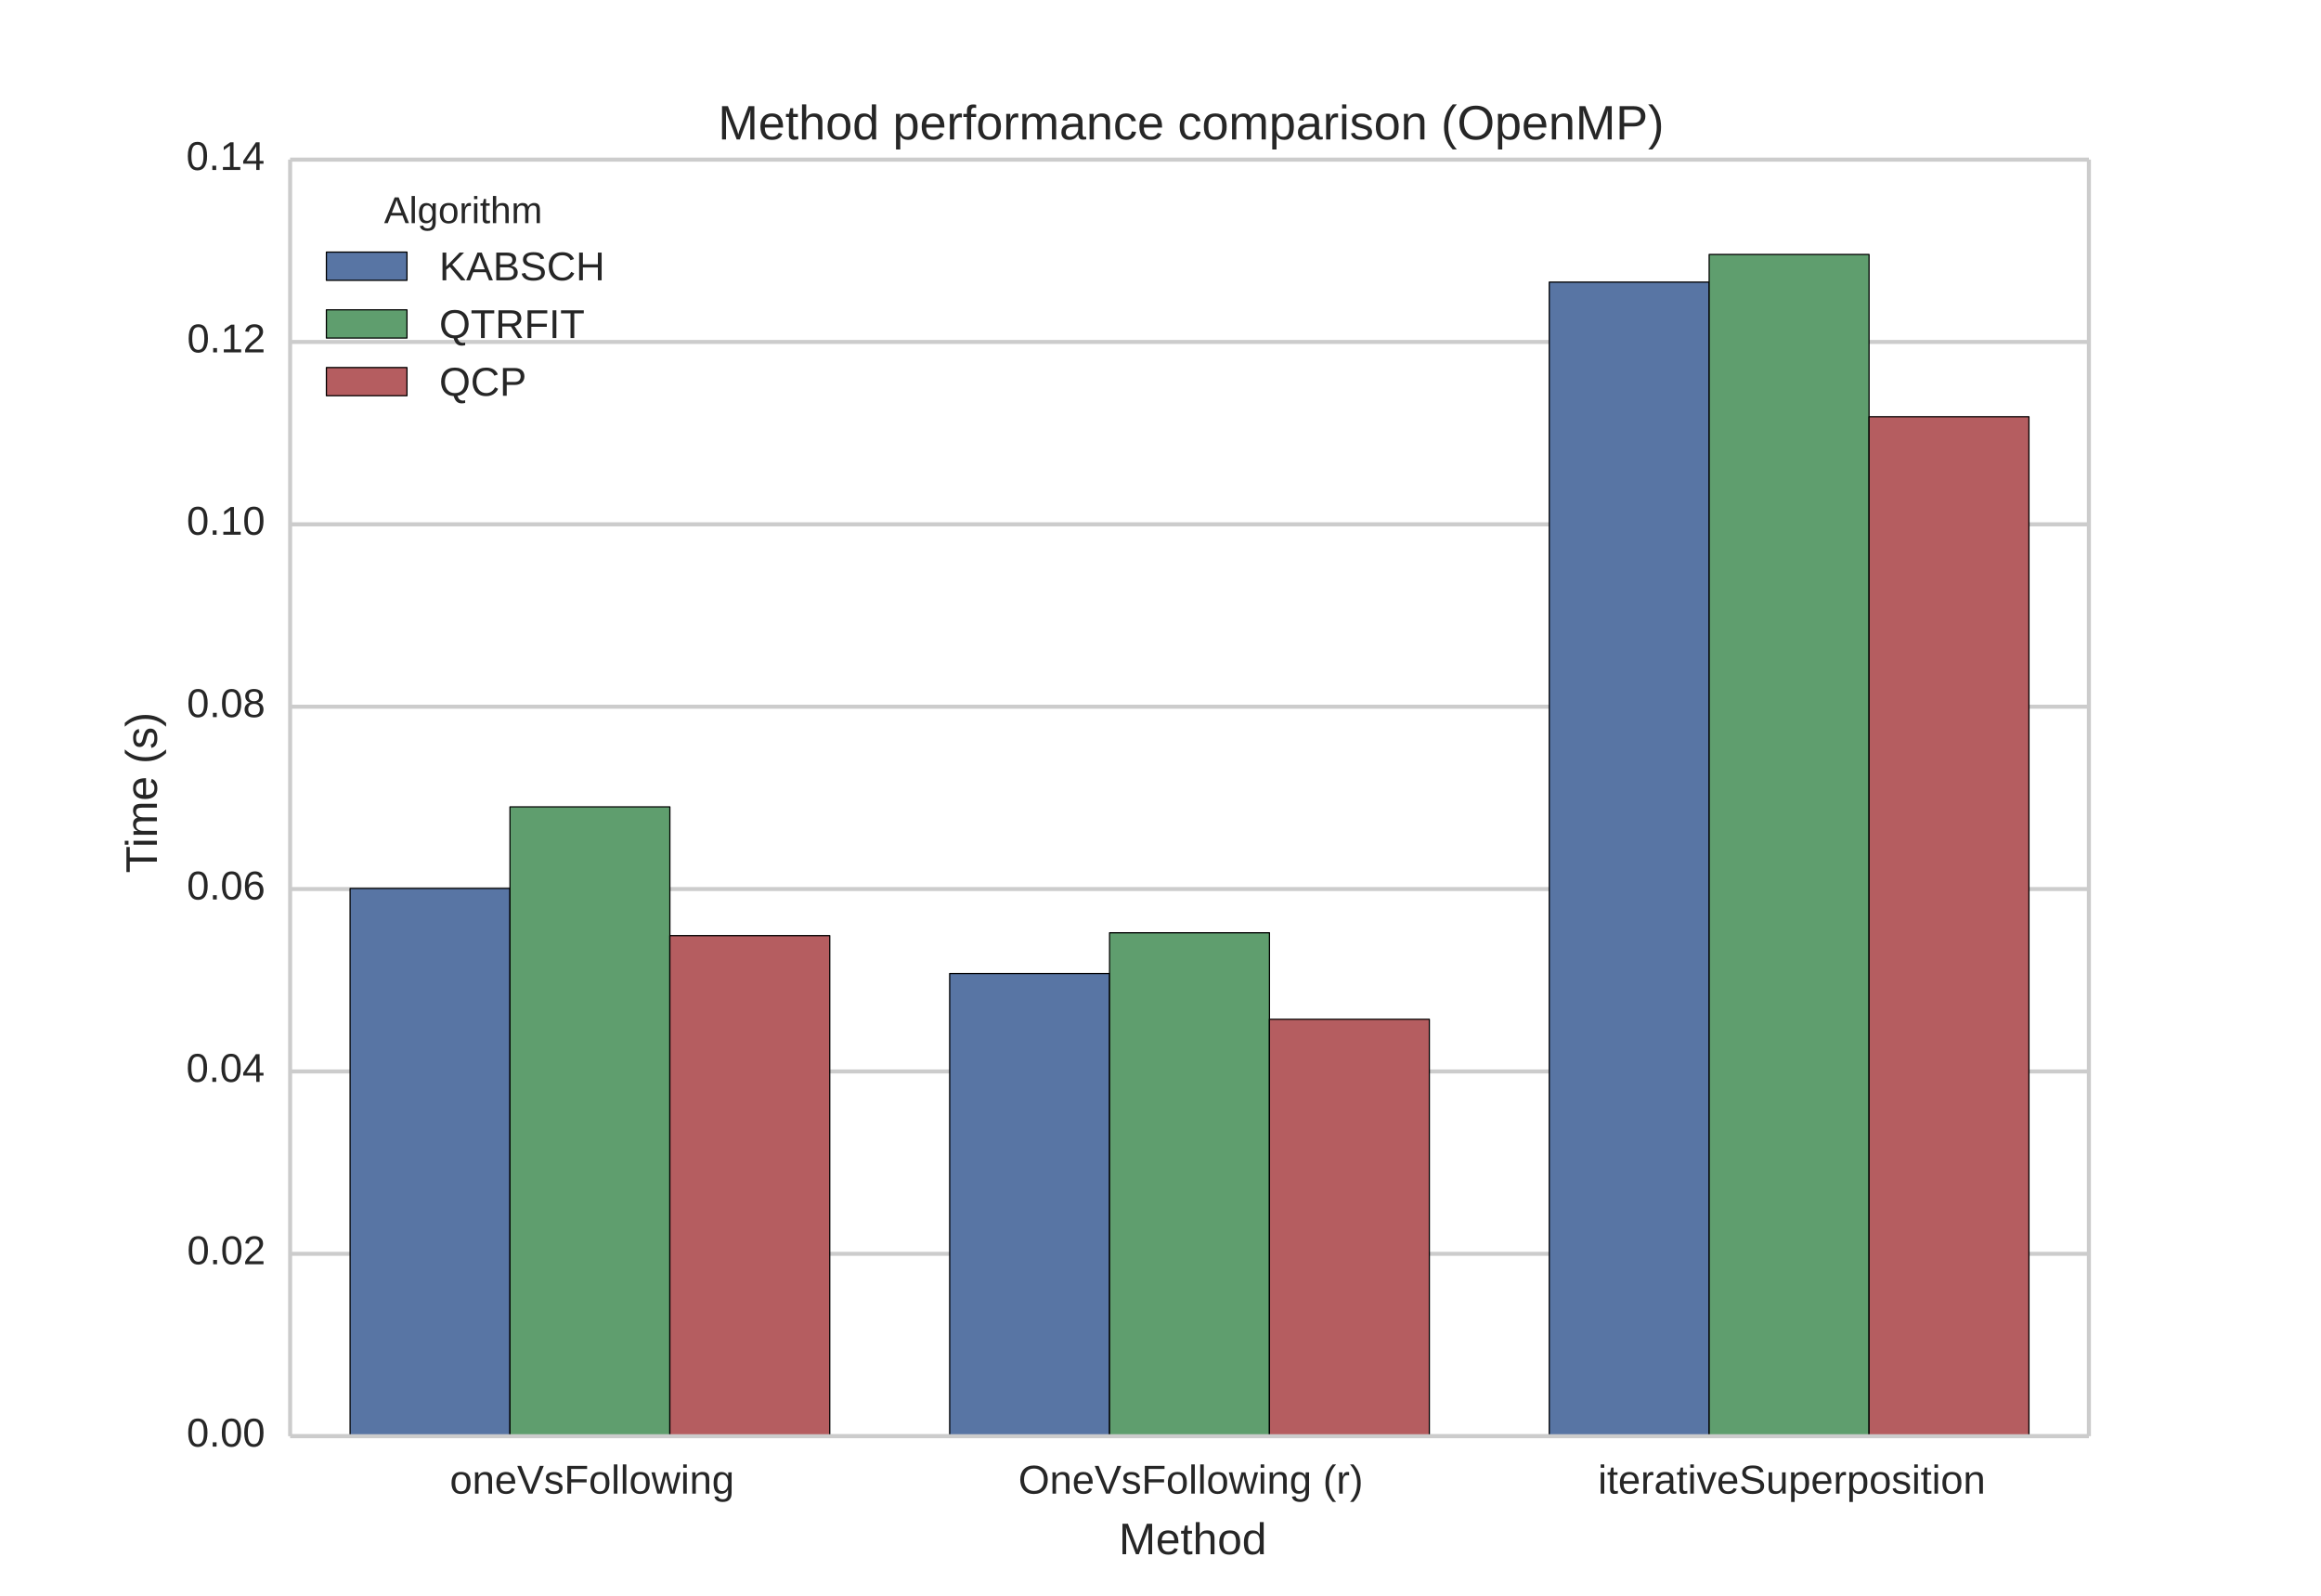 <?xml version="1.0" encoding="UTF-8" standalone="no"?>
<!-- Created with matplotlib (http://matplotlib.org/) -->

<svg
   xmlns:dc="http://purl.org/dc/elements/1.1/"
   xmlns:cc="http://creativecommons.org/ns#"
   xmlns:rdf="http://www.w3.org/1999/02/22-rdf-syntax-ns#"
   xmlns:svg="http://www.w3.org/2000/svg"
   xmlns="http://www.w3.org/2000/svg"
   xmlns:xlink="http://www.w3.org/1999/xlink"
   xmlns:sodipodi="http://sodipodi.sourceforge.net/DTD/sodipodi-0.dtd"
   xmlns:inkscape="http://www.inkscape.org/namespaces/inkscape"
   height="396pt"
   version="1.1"
   viewBox="0 0 576 396"
   width="576pt"
   id="svg2"
   inkscape:version="0.48.4 r9939"
   sodipodi:docname="pyrmsd_supp_openmp_method_perf_comp.svg">
  <sodipodi:namedview
     pagecolor="#ffffff"
     bordercolor="#666666"
     borderopacity="1"
     objecttolerance="10"
     gridtolerance="10"
     guidetolerance="10"
     inkscape:pageopacity="0"
     inkscape:pageshadow="2"
     inkscape:window-width="1920"
     inkscape:window-height="1014"
     id="namedview711"
     showgrid="false"
     inkscape:zoom="1.5333333"
     inkscape:cx="118.85855"
     inkscape:cy="303.10938"
     inkscape:window-x="0"
     inkscape:window-y="37"
     inkscape:window-maximized="1"
     inkscape:current-layer="g442" />
  <defs
     id="defs4">
    <style
       type="text/css"
       id="style6">
*{stroke-linecap:butt;stroke-linejoin:round;}
  </style>
  </defs>
  <g
     id="figure_1">
    <g
       id="patch_1">
      <path
         d=" M0 396 L576 396 L576 0 L0 0 z "
         style="fill:#ffffff;"
         id="path10" />
    </g>
    <g
       id="axes_1">
      <g
         id="patch_2">
        <path
           d=" M72 356.4 L518.4 356.4 L518.4 39.6 L72 39.6 z "
           style="fill:#ffffff;"
           id="path14" />
      </g>
      <g
         id="matplotlib.axis_1">
        <g
           id="xtick_1">
          <g
             id="line2d_1">
            <defs
               id="defs19">
              <path
                 d=" M0 0 L0 0"
                 id="m219da94a98"
                 style="stroke:#262626;" />
            </defs>
            <g
               id="g22">
              <use
                 style="fill:#262626;stroke:#262626;"
                 x="146.4"
                 xlink:href="#m219da94a98"
                 y="356.4"
                 id="use24" />
            </g>
          </g>
          <g
             id="line2d_2">
            <g
               id="g27">
              <use
                 style="fill:#262626;stroke:#262626;"
                 x="146.4"
                 xlink:href="#m219da94a98"
                 y="39.6"
                 id="use29" />
            </g>
          </g>
          <g
             id="text_1">
            <!-- oneVsFollowing -->
            <defs
               id="defs32">
              <path
                 d=" M46.391 14.594 Q46.391 10.891 44.938 7.984 Q43.5 5.078 40.766 3.094 Q38.031 1.125 34.047 0.062 Q30.078 -0.984 24.953 -0.984 Q20.359 -0.984 16.672 -0.266 Q12.984 0.438 10.203 2 Q7.422 3.562 5.531 6.125 Q3.656 8.688 2.781 12.406 L10.547 13.922 Q11.672 9.672 15.188 7.688 Q18.703 5.719 24.953 5.719 Q27.781 5.719 30.141 6.109 Q32.516 6.5 34.219 7.453 Q35.938 8.406 36.891 9.984 Q37.844 11.578 37.844 13.922 Q37.844 16.312 36.719 17.844 Q35.594 19.391 33.594 20.406 Q31.594 21.438 28.734 22.188 Q25.875 22.953 22.469 23.875 Q19.281 24.703 16.156 25.734 Q13.031 26.766 10.516 28.438 Q8.016 30.125 6.453 32.609 Q4.891 35.109 4.891 38.875 Q4.891 46.094 10.031 49.875 Q15.188 53.656 25.047 53.656 Q33.797 53.656 38.938 50.578 Q44.094 47.516 45.453 40.719 L37.547 39.75 Q37.109 41.797 35.938 43.188 Q34.766 44.578 33.109 45.438 Q31.453 46.297 29.375 46.656 Q27.297 47.016 25.047 47.016 Q19.094 47.016 16.25 45.203 Q13.422 43.406 13.422 39.75 Q13.422 37.594 14.469 36.203 Q15.531 34.812 17.406 33.859 Q19.281 32.906 21.922 32.203 Q24.562 31.5 27.734 30.719 Q29.828 30.172 32.031 29.562 Q34.234 28.953 36.297 28.094 Q38.375 27.25 40.203 26.094 Q42.047 24.953 43.406 23.344 Q44.781 21.734 45.578 19.578 Q46.391 17.438 46.391 14.594"
                 id="LiberationSans-73" />
              <path
                 d=" M13.484 24.562 Q13.484 20.406 14.328 16.906 Q15.188 13.422 16.969 10.906 Q18.75 8.406 21.531 7 Q24.312 5.609 28.219 5.609 Q33.938 5.609 37.375 7.906 Q40.828 10.203 42.047 13.719 L49.75 11.531 Q48.922 9.328 47.438 7.109 Q45.953 4.891 43.453 3.094 Q40.969 1.312 37.234 0.156 Q33.5 -0.984 28.219 -0.984 Q16.5 -0.984 10.375 6 Q4.25 12.984 4.25 26.766 Q4.25 34.188 6.094 39.328 Q7.953 44.484 11.172 47.703 Q14.406 50.922 18.703 52.359 Q23 53.812 27.875 53.812 Q34.516 53.812 38.984 51.656 Q43.453 49.516 46.156 45.719 Q48.875 41.938 50.016 36.812 Q51.172 31.688 51.172 25.734 L51.172 24.562 z  M42.094 31.297 Q41.359 39.656 37.844 43.484 Q34.328 47.312 27.734 47.312 Q25.531 47.312 23.109 46.609 Q20.703 45.906 18.656 44.094 Q16.609 42.281 15.188 39.172 Q13.766 36.078 13.578 31.297 z "
                 id="LiberationSans-65" />
              <path
                 d=" M26.766 -20.75 Q22.219 -20.75 18.703 -19.812 Q15.188 -18.891 12.688 -17.156 Q10.203 -15.438 8.641 -13.031 Q7.078 -10.641 6.391 -7.719 L15.234 -6.453 Q16.109 -10.109 19.109 -12.078 Q22.125 -14.062 27 -14.062 Q29.984 -14.062 32.422 -13.234 Q34.859 -12.406 36.562 -10.562 Q38.281 -8.734 39.203 -5.797 Q40.141 -2.875 40.141 1.312 L40.141 9.812 L40.047 9.812 Q39.062 7.812 37.625 5.984 Q36.188 4.156 34.109 2.734 Q32.031 1.312 29.297 0.453 Q26.562 -0.391 23.047 -0.391 Q18.016 -0.391 14.422 1.297 Q10.844 2.984 8.562 6.344 Q6.297 9.719 5.25 14.719 Q4.203 19.734 4.203 26.312 Q4.203 32.672 5.25 37.75 Q6.297 42.828 8.656 46.359 Q11.031 49.906 14.812 51.781 Q18.609 53.656 24.031 53.656 Q29.641 53.656 33.766 51.094 Q37.891 48.531 40.141 43.797 L40.234 43.797 Q40.234 45.016 40.297 46.531 Q40.375 48.047 40.453 49.391 Q40.531 50.734 40.625 51.703 Q40.719 52.688 40.828 52.828 L49.172 52.828 Q49.125 52.391 49.078 51.344 Q49.031 50.297 48.969 48.828 Q48.922 47.359 48.891 45.578 Q48.875 43.797 48.875 41.891 L48.875 1.516 Q48.875 -9.578 43.422 -15.156 Q37.984 -20.75 26.766 -20.75 M40.141 26.422 Q40.141 31.938 38.938 35.859 Q37.75 39.797 35.797 42.281 Q33.844 44.781 31.328 45.953 Q28.812 47.125 26.172 47.125 Q22.797 47.125 20.375 45.953 Q17.969 44.781 16.375 42.266 Q14.797 39.75 14.031 35.812 Q13.281 31.891 13.281 26.422 Q13.281 20.703 14.031 16.812 Q14.797 12.938 16.359 10.547 Q17.922 8.156 20.312 7.125 Q22.703 6.109 26.031 6.109 Q28.656 6.109 31.172 7.219 Q33.688 8.344 35.688 10.781 Q37.703 13.234 38.922 17.094 Q40.141 20.953 40.141 26.422"
                 id="LiberationSans-67" />
              <path
                 d=" M57.328 0 L47.125 0 L38.672 34.078 Q38.281 35.406 37.859 37.359 Q37.453 39.312 37.062 41.156 Q36.578 43.312 36.141 45.609 Q35.688 43.406 35.203 41.266 Q34.812 39.406 34.344 37.406 Q33.891 35.406 33.5 33.891 L24.812 0 L14.656 0 L-0.141 52.828 L8.547 52.828 L17.484 16.938 Q17.828 15.828 18.156 14.188 Q18.5 12.547 18.844 10.984 Q19.188 9.188 19.578 7.281 Q19.969 9.125 20.406 10.891 Q20.797 12.406 21.188 13.969 Q21.578 15.531 21.875 16.547 L31.453 52.828 L40.875 52.828 L50.094 16.547 Q50.438 15.281 50.828 13.672 Q51.219 12.062 51.562 10.641 Q51.953 8.984 52.344 7.281 Q52.734 9.125 53.125 10.891 Q53.469 12.406 53.828 14.031 Q54.203 15.672 54.547 16.938 L63.875 52.828 L72.469 52.828 z "
                 id="LiberationSans-77" />
              <path
                 d=" M6.688 64.062 L6.688 72.469 L15.484 72.469 L15.484 64.062 z  M6.688 0 L6.688 52.828 L15.484 52.828 L15.484 0 z "
                 id="LiberationSans-69" />
              <path
                 d=" M40.281 0 L40.281 33.5 Q40.281 37.359 39.719 39.938 Q39.156 42.531 37.891 44.109 Q36.625 45.703 34.547 46.359 Q32.469 47.016 29.391 47.016 Q26.266 47.016 23.75 45.922 Q21.234 44.828 19.453 42.75 Q17.672 40.672 16.688 37.625 Q15.719 34.578 15.719 30.609 L15.719 0 L6.938 0 L6.938 41.547 Q6.938 43.219 6.906 45.047 Q6.891 46.875 6.828 48.5 Q6.781 50.141 6.734 51.312 Q6.688 52.484 6.641 52.828 L14.938 52.828 Q14.984 52.594 15.031 51.516 Q15.094 50.438 15.156 49.047 Q15.234 47.656 15.281 46.219 Q15.328 44.781 15.328 43.797 L15.484 43.797 Q16.75 46.094 18.266 47.953 Q19.781 49.812 21.781 51.094 Q23.781 52.391 26.359 53.094 Q28.953 53.812 32.375 53.812 Q36.766 53.812 39.938 52.734 Q43.109 51.656 45.156 49.406 Q47.219 47.172 48.172 43.625 Q49.125 40.094 49.125 35.203 L49.125 0 z "
                 id="LiberationSans-6e" />
              <path
                 d=" M51.422 26.469 Q51.422 12.594 45.312 5.797 Q39.203 -0.984 27.594 -0.984 Q22.078 -0.984 17.719 0.672 Q13.375 2.344 10.375 5.766 Q7.375 9.188 5.781 14.328 Q4.203 19.484 4.203 26.469 Q4.203 53.812 27.875 53.812 Q34.031 53.812 38.5 52.094 Q42.969 50.391 45.828 46.969 Q48.688 43.562 50.047 38.422 Q51.422 33.297 51.422 26.469 M42.188 26.469 Q42.188 32.625 41.234 36.625 Q40.281 40.625 38.453 43.016 Q36.625 45.406 33.984 46.359 Q31.344 47.312 28.031 47.312 Q24.656 47.312 21.938 46.312 Q19.234 45.312 17.328 42.891 Q15.438 40.484 14.422 36.469 Q13.422 32.469 13.422 26.469 Q13.422 20.312 14.5 16.281 Q15.578 12.25 17.453 9.859 Q19.344 7.469 21.906 6.484 Q24.469 5.516 27.484 5.516 Q30.859 5.516 33.594 6.469 Q36.328 7.422 38.234 9.812 Q40.141 12.203 41.156 16.25 Q42.188 20.312 42.188 26.469"
                 id="LiberationSans-6f" />
              <path
                 d=" M6.734 0 L6.734 72.469 L15.531 72.469 L15.531 0 z "
                 id="LiberationSans-6c" />
              <path
                 d=" M17.531 61.188 L17.531 35.594 L55.906 35.594 L55.906 27.875 L17.531 27.875 L17.531 0 L8.203 0 L8.203 68.797 L57.078 68.797 L57.078 61.188 z "
                 id="LiberationSans-46" />
              <path
                 d=" M38.188 0 L28.516 0 L0.438 68.797 L10.25 68.797 L29.297 20.359 Q30.031 18.172 30.766 15.984 Q31.5 13.812 32.078 12.109 Q32.766 10.109 33.406 8.203 Q33.984 10.016 34.672 12.016 Q35.25 13.719 35.953 15.859 Q36.672 18.016 37.5 20.359 L56.453 68.797 L66.266 68.797 z "
                 id="LiberationSans-56" />
            </defs>
            <g
               style="fill:#262626;"
               transform="translate(111.636 370.647)scale(0.1 -0.1)"
               id="g44">
              <use
                 xlink:href="#LiberationSans-6f"
                 id="use46" />
              <use
                 x="55.615"
                 xlink:href="#LiberationSans-6e"
                 id="use48" />
              <use
                 x="111.23"
                 xlink:href="#LiberationSans-65"
                 id="use50" />
              <use
                 x="166.846"
                 xlink:href="#LiberationSans-56"
                 id="use52" />
              <use
                 x="233.545"
                 xlink:href="#LiberationSans-73"
                 id="use54" />
              <use
                 x="283.545"
                 xlink:href="#LiberationSans-46"
                 id="use56" />
              <use
                 x="344.629"
                 xlink:href="#LiberationSans-6f"
                 id="use58" />
              <use
                 x="400.244"
                 xlink:href="#LiberationSans-6c"
                 id="use60" />
              <use
                 x="422.461"
                 xlink:href="#LiberationSans-6c"
                 id="use62" />
              <use
                 x="444.678"
                 xlink:href="#LiberationSans-6f"
                 id="use64" />
              <use
                 x="500.293"
                 xlink:href="#LiberationSans-77"
                 id="use66" />
              <use
                 x="572.51"
                 xlink:href="#LiberationSans-69"
                 id="use68" />
              <use
                 x="594.727"
                 xlink:href="#LiberationSans-6e"
                 id="use70" />
              <use
                 x="650.342"
                 xlink:href="#LiberationSans-67"
                 id="use72" />
            </g>
          </g>
        </g>
        <g
           id="xtick_2">
          <g
             id="line2d_3">
            <g
               id="g76">
              <use
                 style="fill:#262626;stroke:#262626;"
                 x="295.2"
                 xlink:href="#m219da94a98"
                 y="356.4"
                 id="use78" />
            </g>
          </g>
          <g
             id="line2d_4">
            <g
               id="g81">
              <use
                 style="fill:#262626;stroke:#262626;"
                 x="295.2"
                 xlink:href="#m219da94a98"
                 y="39.6"
                 id="use83" />
            </g>
          </g>
          <g
             id="text_2">
            <!-- OneVsFollowing (r) -->
            <defs
               id="defs86">
              <path
                 d=" M73 34.719 Q73 26.656 70.672 20.062 Q68.359 13.484 63.969 8.797 Q59.578 4.109 53.219 1.562 Q46.875 -0.984 38.812 -0.984 Q30.328 -0.984 23.922 1.672 Q17.531 4.344 13.281 9.109 Q9.031 13.875 6.875 20.406 Q4.734 26.953 4.734 34.719 Q4.734 42.781 6.984 49.266 Q9.234 55.766 13.578 60.328 Q17.922 64.891 24.297 67.359 Q30.672 69.828 38.922 69.828 Q47.125 69.828 53.484 67.328 Q59.859 64.844 64.172 60.25 Q68.5 55.672 70.75 49.172 Q73 42.672 73 34.719 M63.484 34.719 Q63.484 40.922 61.891 46 Q60.297 51.078 57.203 54.688 Q54.109 58.297 49.516 60.25 Q44.922 62.203 38.922 62.203 Q32.766 62.203 28.125 60.25 Q23.484 58.297 20.375 54.688 Q17.281 51.078 15.734 46 Q14.203 40.922 14.203 34.719 Q14.203 28.516 15.797 23.359 Q17.391 18.219 20.484 14.484 Q23.578 10.75 28.188 8.672 Q32.812 6.594 38.812 6.594 Q45.266 6.594 49.922 8.688 Q54.594 10.797 57.594 14.531 Q60.594 18.266 62.031 23.438 Q63.484 28.609 63.484 34.719"
                 id="LiberationSans-4f" />
              <path
                 id="LiberationSans-20" />
              <path
                 d=" M27.094 25.781 Q27.094 18.953 26.062 12.766 Q25.047 6.594 22.844 0.875 Q20.656 -4.828 17.234 -10.203 Q13.812 -15.578 9.078 -20.703 L0.594 -20.703 Q5.172 -15.578 8.516 -10.203 Q11.859 -4.828 14 0.922 Q16.156 6.688 17.203 12.891 Q18.266 19.094 18.266 25.875 Q18.266 32.672 17.203 38.859 Q16.156 45.062 14 50.797 Q11.859 56.547 8.516 61.938 Q5.172 67.328 0.594 72.469 L9.078 72.469 Q13.812 67.328 17.234 61.953 Q20.656 56.594 22.844 50.875 Q25.047 45.172 26.062 38.969 Q27.094 32.766 27.094 25.984 z "
                 id="LiberationSans-29" />
              <path
                 d=" M6.203 25.984 Q6.203 32.766 7.219 38.969 Q8.25 45.172 10.438 50.875 Q12.641 56.594 16.062 61.953 Q19.484 67.328 24.219 72.469 L32.719 72.469 Q28.125 67.328 24.781 61.938 Q21.438 56.547 19.281 50.797 Q17.141 45.062 16.094 38.859 Q15.047 32.672 15.047 25.875 Q15.047 19.094 16.094 12.891 Q17.141 6.688 19.281 0.922 Q21.438 -4.828 24.781 -10.203 Q28.125 -15.578 32.719 -20.703 L24.219 -20.703 Q19.484 -15.578 16.062 -10.203 Q12.641 -4.828 10.438 0.875 Q8.25 6.594 7.219 12.766 Q6.203 18.953 6.203 25.781 z "
                 id="LiberationSans-28" />
              <path
                 d=" M6.938 0 L6.938 40.531 Q6.938 42.188 6.906 43.922 Q6.891 45.656 6.828 47.266 Q6.781 48.875 6.734 50.281 Q6.688 51.703 6.641 52.828 L14.938 52.828 Q14.984 51.703 15.062 50.266 Q15.141 48.828 15.203 47.312 Q15.281 45.797 15.297 44.406 Q15.328 43.016 15.328 42.047 L15.531 42.047 Q16.453 45.062 17.5 47.281 Q18.562 49.516 19.969 50.953 Q21.391 52.391 23.344 53.094 Q25.297 53.812 28.078 53.812 Q29.156 53.812 30.125 53.641 Q31.109 53.469 31.641 53.328 L31.641 45.266 Q30.766 45.516 29.594 45.625 Q28.422 45.75 26.953 45.75 Q23.922 45.75 21.797 44.375 Q19.672 43.016 18.328 40.594 Q17 38.188 16.359 34.844 Q15.719 31.5 15.719 27.547 L15.719 0 z "
                 id="LiberationSans-72" />
            </defs>
            <g
               style="fill:#262626;"
               transform="translate(252.722 370.647)scale(0.1 -0.1)"
               id="g93">
              <use
                 xlink:href="#LiberationSans-4f"
                 id="use95" />
              <use
                 x="77.783"
                 xlink:href="#LiberationSans-6e"
                 id="use97" />
              <use
                 x="133.398"
                 xlink:href="#LiberationSans-65"
                 id="use99" />
              <use
                 x="189.014"
                 xlink:href="#LiberationSans-56"
                 id="use101" />
              <use
                 x="255.713"
                 xlink:href="#LiberationSans-73"
                 id="use103" />
              <use
                 x="305.713"
                 xlink:href="#LiberationSans-46"
                 id="use105" />
              <use
                 x="366.797"
                 xlink:href="#LiberationSans-6f"
                 id="use107" />
              <use
                 x="422.412"
                 xlink:href="#LiberationSans-6c"
                 id="use109" />
              <use
                 x="444.629"
                 xlink:href="#LiberationSans-6c"
                 id="use111" />
              <use
                 x="466.846"
                 xlink:href="#LiberationSans-6f"
                 id="use113" />
              <use
                 x="522.461"
                 xlink:href="#LiberationSans-77"
                 id="use115" />
              <use
                 x="594.678"
                 xlink:href="#LiberationSans-69"
                 id="use117" />
              <use
                 x="616.895"
                 xlink:href="#LiberationSans-6e"
                 id="use119" />
              <use
                 x="672.51"
                 xlink:href="#LiberationSans-67"
                 id="use121" />
              <use
                 x="728.125"
                 xlink:href="#LiberationSans-20"
                 id="use123" />
              <use
                 x="755.908"
                 xlink:href="#LiberationSans-28"
                 id="use125" />
              <use
                 x="789.209"
                 xlink:href="#LiberationSans-72"
                 id="use127" />
              <use
                 x="822.51"
                 xlink:href="#LiberationSans-29"
                 id="use129" />
            </g>
          </g>
        </g>
        <g
           id="xtick_3">
          <g
             id="line2d_5">
            <g
               id="g133">
              <use
                 style="fill:#262626;stroke:#262626;"
                 x="444.0"
                 xlink:href="#m219da94a98"
                 y="356.4"
                 id="use135" />
            </g>
          </g>
          <g
             id="line2d_6">
            <g
               id="g138">
              <use
                 style="fill:#262626;stroke:#262626;"
                 x="444.0"
                 xlink:href="#m219da94a98"
                 y="39.6"
                 id="use140" />
            </g>
          </g>
          <g
             id="text_3">
            <!-- iterativeSuperposition -->
            <defs
               id="defs143">
              <path
                 d=" M51.422 26.656 Q51.422 20.656 50.438 15.578 Q49.469 10.5 47.188 6.828 Q44.922 3.172 41.188 1.094 Q37.453 -0.984 31.984 -0.984 Q26.312 -0.984 22.062 1.172 Q17.828 3.328 15.578 8.203 L15.328 8.203 Q15.375 8.109 15.406 7.328 Q15.438 6.547 15.453 5.375 Q15.484 4.203 15.5 2.75 Q15.531 1.312 15.531 -0.094 L15.531 -20.75 L6.734 -20.75 L6.734 42.047 Q6.734 43.953 6.703 45.703 Q6.688 47.469 6.641 48.906 Q6.594 50.344 6.547 51.359 Q6.5 52.391 6.453 52.828 L14.938 52.828 Q14.984 52.688 15.062 51.797 Q15.141 50.922 15.203 49.672 Q15.281 48.438 15.359 47.016 Q15.438 45.609 15.438 44.344 L15.625 44.344 Q16.844 46.875 18.406 48.656 Q19.969 50.438 21.969 51.578 Q23.969 52.734 26.438 53.25 Q28.906 53.766 31.984 53.766 Q37.453 53.766 41.188 51.812 Q44.922 49.859 47.188 46.312 Q49.469 42.781 50.438 37.766 Q51.422 32.766 51.422 26.656 M42.188 26.469 Q42.188 31.344 41.594 35.156 Q41.016 38.969 39.578 41.594 Q38.141 44.234 35.734 45.594 Q33.344 46.969 29.734 46.969 Q26.812 46.969 24.219 46.141 Q21.625 45.312 19.703 42.969 Q17.781 40.625 16.656 36.5 Q15.531 32.375 15.531 25.781 Q15.531 20.172 16.453 16.281 Q17.391 12.406 19.172 10.016 Q20.953 7.625 23.578 6.562 Q26.219 5.516 29.641 5.516 Q33.297 5.516 35.719 6.922 Q38.141 8.344 39.578 11.031 Q41.016 13.719 41.594 17.594 Q42.188 21.484 42.188 26.469"
                 id="LiberationSans-70" />
              <path
                 d=" M29.938 0 L19.531 0 L0.344 52.828 L9.719 52.828 L21.344 18.453 Q21.688 17.391 22.141 15.844 Q22.609 14.312 23.094 12.641 Q23.578 10.984 24 9.438 Q24.422 7.906 24.703 6.891 Q25 7.906 25.453 9.438 Q25.922 10.984 26.406 12.594 Q26.906 14.203 27.422 15.734 Q27.938 17.281 28.328 18.359 L40.328 52.828 L49.656 52.828 z "
                 id="LiberationSans-76" />
              <path
                 d=" M15.328 52.828 L15.328 19.344 Q15.328 15.484 15.891 12.891 Q16.453 10.297 17.719 8.703 Q19 7.125 21.062 6.469 Q23.141 5.812 26.219 5.812 Q29.344 5.812 31.859 6.906 Q34.375 8.016 36.156 10.078 Q37.938 12.156 38.906 15.203 Q39.891 18.266 39.891 22.219 L39.891 52.828 L48.688 52.828 L48.688 11.281 Q48.688 9.625 48.703 7.781 Q48.734 5.953 48.781 4.312 Q48.828 2.688 48.875 1.516 Q48.922 0.344 48.969 0 L40.672 0 Q40.625 0.25 40.578 1.312 Q40.531 2.391 40.453 3.781 Q40.375 5.172 40.328 6.609 Q40.281 8.062 40.281 9.031 L40.141 9.031 Q38.875 6.734 37.359 4.875 Q35.844 3.031 33.844 1.734 Q31.844 0.438 29.25 -0.266 Q26.656 -0.984 23.25 -0.984 Q18.844 -0.984 15.672 0.094 Q12.5 1.172 10.453 3.422 Q8.406 5.672 7.453 9.188 Q6.5 12.703 6.5 17.625 L6.5 52.828 z "
                 id="LiberationSans-75" />
              <path
                 d=" M27.047 0.391 Q25.047 -0.141 22.969 -0.453 Q20.906 -0.781 18.172 -0.781 Q7.625 -0.781 7.625 11.188 L7.625 46.438 L1.516 46.438 L1.516 52.828 L7.953 52.828 L10.547 64.656 L16.406 64.656 L16.406 52.828 L26.172 52.828 L26.172 46.438 L16.406 46.438 L16.406 13.094 Q16.406 9.281 17.641 7.734 Q18.891 6.203 21.969 6.203 Q23.25 6.203 24.438 6.391 Q25.641 6.594 27.047 6.891 z "
                 id="LiberationSans-74" />
              <path
                 d=" M62.109 19 Q62.109 14.656 60.422 10.984 Q58.734 7.328 55.219 4.656 Q51.703 2 46.359 0.5 Q41.016 -0.984 33.688 -0.984 Q20.844 -0.984 13.672 3.516 Q6.5 8.016 4.547 16.5 L13.578 18.312 Q14.266 15.625 15.672 13.422 Q17.094 11.234 19.5 9.641 Q21.922 8.062 25.484 7.172 Q29.047 6.297 34.031 6.297 Q38.188 6.297 41.656 7 Q45.125 7.719 47.609 9.172 Q50.094 10.641 51.484 12.953 Q52.875 15.281 52.875 18.5 Q52.875 21.875 51.344 23.969 Q49.812 26.078 47.016 27.438 Q44.234 28.812 40.375 29.734 Q36.531 30.672 31.844 31.734 Q28.953 32.375 26.047 33.125 Q23.141 33.891 20.484 34.938 Q17.828 35.984 15.484 37.391 Q13.141 38.812 11.422 40.797 Q9.719 42.781 8.734 45.391 Q7.766 48 7.766 51.422 Q7.766 56.297 9.734 59.781 Q11.719 63.281 15.234 65.531 Q18.75 67.781 23.531 68.797 Q28.328 69.828 33.891 69.828 Q40.281 69.828 44.812 68.828 Q49.359 67.828 52.484 65.812 Q55.609 63.812 57.484 60.859 Q59.375 57.906 60.5 54 L51.312 52.391 Q50.641 54.891 49.344 56.844 Q48.047 58.797 45.938 60.109 Q43.844 61.422 40.844 62.109 Q37.844 62.797 33.797 62.797 Q29 62.797 25.75 61.938 Q22.516 61.078 20.531 59.609 Q18.562 58.156 17.703 56.172 Q16.844 54.203 16.844 51.906 Q16.844 48.828 18.375 46.844 Q19.922 44.875 22.562 43.547 Q25.203 42.234 28.656 41.359 Q32.125 40.484 36.031 39.594 Q39.203 38.875 42.359 38.109 Q45.516 37.359 48.391 36.297 Q51.266 35.25 53.781 33.828 Q56.297 32.422 58.156 30.375 Q60.016 28.328 61.062 25.531 Q62.109 22.75 62.109 19"
                 id="LiberationSans-53" />
              <path
                 d=" M20.219 -0.984 Q12.25 -0.984 8.25 3.219 Q4.25 7.422 4.25 14.75 Q4.25 19.969 6.219 23.312 Q8.203 26.656 11.391 28.562 Q14.594 30.469 18.688 31.203 Q22.797 31.938 27.047 32.031 L38.922 32.234 L38.922 35.109 Q38.922 38.375 38.234 40.672 Q37.547 42.969 36.125 44.375 Q34.719 45.797 32.594 46.453 Q30.469 47.125 27.594 47.125 Q25.047 47.125 23 46.75 Q20.953 46.391 19.438 45.438 Q17.922 44.484 16.984 42.844 Q16.062 41.219 15.766 38.719 L6.594 39.547 Q7.078 42.672 8.438 45.281 Q9.812 47.906 12.328 49.797 Q14.844 51.703 18.625 52.75 Q22.406 53.812 27.781 53.812 Q37.75 53.812 42.766 49.234 Q47.797 44.672 47.797 36.031 L47.797 13.281 Q47.797 9.375 48.828 7.391 Q49.859 5.422 52.734 5.422 Q53.469 5.422 54.203 5.516 Q54.938 5.609 55.609 5.766 L55.609 0.297 Q53.953 -0.094 52.312 -0.281 Q50.688 -0.484 48.828 -0.484 Q46.344 -0.484 44.562 0.172 Q42.781 0.828 41.656 2.172 Q40.531 3.516 39.938 5.484 Q39.359 7.469 39.203 10.109 L38.922 10.109 Q37.5 7.562 35.812 5.516 Q34.125 3.469 31.875 2.031 Q29.641 0.594 26.781 -0.188 Q23.922 -0.984 20.219 -0.984 M22.219 5.609 Q26.422 5.609 29.562 7.141 Q32.719 8.688 34.781 11.078 Q36.859 13.484 37.891 16.312 Q38.922 19.141 38.922 21.734 L38.922 26.078 L29.297 25.875 Q26.078 25.828 23.172 25.406 Q20.266 25 18.062 23.781 Q15.875 22.562 14.578 20.359 Q13.281 18.172 13.281 14.594 Q13.281 10.297 15.594 7.953 Q17.922 5.609 22.219 5.609"
                 id="LiberationSans-61" />
            </defs>
            <g
               style="fill:#262626;"
               transform="translate(396.578 370.647)scale(0.1 -0.1)"
               id="g151">
              <use
                 xlink:href="#LiberationSans-69"
                 id="use153" />
              <use
                 x="22.217"
                 xlink:href="#LiberationSans-74"
                 id="use155" />
              <use
                 x="50.0"
                 xlink:href="#LiberationSans-65"
                 id="use157" />
              <use
                 x="105.615"
                 xlink:href="#LiberationSans-72"
                 id="use159" />
              <use
                 x="138.916"
                 xlink:href="#LiberationSans-61"
                 id="use161" />
              <use
                 x="194.531"
                 xlink:href="#LiberationSans-74"
                 id="use163" />
              <use
                 x="222.314"
                 xlink:href="#LiberationSans-69"
                 id="use165" />
              <use
                 x="244.531"
                 xlink:href="#LiberationSans-76"
                 id="use167" />
              <use
                 x="294.531"
                 xlink:href="#LiberationSans-65"
                 id="use169" />
              <use
                 x="350.146"
                 xlink:href="#LiberationSans-53"
                 id="use171" />
              <use
                 x="416.846"
                 xlink:href="#LiberationSans-75"
                 id="use173" />
              <use
                 x="472.461"
                 xlink:href="#LiberationSans-70"
                 id="use175" />
              <use
                 x="528.076"
                 xlink:href="#LiberationSans-65"
                 id="use177" />
              <use
                 x="583.691"
                 xlink:href="#LiberationSans-72"
                 id="use179" />
              <use
                 x="616.992"
                 xlink:href="#LiberationSans-70"
                 id="use181" />
              <use
                 x="672.607"
                 xlink:href="#LiberationSans-6f"
                 id="use183" />
              <use
                 x="728.223"
                 xlink:href="#LiberationSans-73"
                 id="use185" />
              <use
                 x="778.223"
                 xlink:href="#LiberationSans-69"
                 id="use187" />
              <use
                 x="800.439"
                 xlink:href="#LiberationSans-74"
                 id="use189" />
              <use
                 x="828.223"
                 xlink:href="#LiberationSans-69"
                 id="use191" />
              <use
                 x="850.439"
                 xlink:href="#LiberationSans-6f"
                 id="use193" />
              <use
                 x="906.055"
                 xlink:href="#LiberationSans-6e"
                 id="use195" />
            </g>
          </g>
        </g>
        <g
           id="text_4">
          <!-- Method -->
          <defs
             id="defs198">
            <path
               d=" M40.094 8.5 Q37.641 3.422 33.609 1.219 Q29.594 -0.984 23.641 -0.984 Q13.625 -0.984 8.906 5.75 Q4.203 12.5 4.203 26.172 Q4.203 53.812 23.641 53.812 Q29.641 53.812 33.641 51.609 Q37.641 49.422 40.094 44.625 L40.188 44.625 Q40.188 45.125 40.156 46.172 Q40.141 47.219 40.109 48.359 Q40.094 49.516 40.094 50.531 Q40.094 51.562 40.094 52 L40.094 72.469 L48.875 72.469 L48.875 10.891 Q48.875 8.984 48.891 7.219 Q48.922 5.469 48.969 4 Q49.031 2.547 49.078 1.484 Q49.125 0.438 49.172 0 L40.766 0 Q40.672 0.484 40.594 1.391 Q40.531 2.297 40.453 3.469 Q40.375 4.641 40.328 5.938 Q40.281 7.234 40.281 8.5 z  M13.422 26.469 Q13.422 21 14.109 17.094 Q14.797 13.188 16.312 10.672 Q17.828 8.156 20.172 6.984 Q22.516 5.812 25.875 5.812 Q29.344 5.812 32 6.938 Q34.672 8.062 36.453 10.578 Q38.234 13.094 39.156 17.141 Q40.094 21.188 40.094 27.047 Q40.094 32.672 39.156 36.547 Q38.234 40.438 36.422 42.828 Q34.625 45.219 32 46.266 Q29.391 47.312 25.984 47.312 Q22.75 47.312 20.406 46.188 Q18.062 45.062 16.5 42.578 Q14.938 40.094 14.172 36.109 Q13.422 32.125 13.422 26.469"
               id="LiberationSans-64" />
            <path
               d=" M66.703 0 L66.703 45.906 Q66.703 48.391 66.75 50.969 Q66.797 53.562 66.891 55.719 Q67 58.203 67.141 60.547 Q66.453 58.062 65.719 55.609 Q65.094 53.516 64.328 51.141 Q63.578 48.781 62.844 46.875 L45.062 0 L38.531 0 L20.516 46.875 Q20.219 47.609 19.891 48.578 Q19.578 49.562 19.203 50.656 Q18.844 51.766 18.469 52.906 Q18.109 54.047 17.781 55.172 Q16.938 57.766 16.156 60.547 Q16.219 57.812 16.312 55.125 Q16.406 52.828 16.453 50.312 Q16.5 47.797 16.5 45.906 L16.5 0 L8.203 0 L8.203 68.797 L20.453 68.797 L38.766 21.094 Q39.109 20.125 39.594 18.578 Q40.094 17.047 40.531 15.422 Q40.969 13.812 41.328 12.375 Q41.703 10.938 41.844 10.156 Q42 10.938 42.391 12.406 Q42.781 13.875 43.281 15.484 Q43.797 17.094 44.281 18.609 Q44.781 20.125 45.172 21.094 L63.141 68.797 L75.094 68.797 L75.094 0 z "
               id="LiberationSans-4d" />
            <path
               d=" M15.484 43.797 Q16.938 46.484 18.641 48.359 Q20.359 50.25 22.406 51.469 Q24.469 52.688 26.906 53.25 Q29.344 53.812 32.375 53.812 Q37.453 53.812 40.703 52.438 Q43.953 51.078 45.828 48.609 Q47.703 46.141 48.406 42.719 Q49.125 39.312 49.125 35.203 L49.125 0 L40.281 0 L40.281 33.5 Q40.281 36.859 39.859 39.391 Q39.453 41.938 38.281 43.625 Q37.109 45.312 34.953 46.156 Q32.812 47.016 29.391 47.016 Q26.266 47.016 23.75 45.891 Q21.234 44.781 19.453 42.719 Q17.672 40.672 16.688 37.734 Q15.719 34.812 15.719 31.156 L15.719 0 L6.938 0 L6.938 72.469 L15.719 72.469 L15.719 53.609 Q15.719 52 15.672 50.391 Q15.625 48.781 15.547 47.406 Q15.484 46.047 15.422 45.094 Q15.375 44.141 15.328 43.797 z "
               id="LiberationSans-68" />
          </defs>
          <g
             style="fill:#262626;"
             transform="translate(277.662 385.693)scale(0.11 -0.11)"
             id="g203">
            <use
               xlink:href="#LiberationSans-4d"
               id="use205" />
            <use
               x="83.301"
               xlink:href="#LiberationSans-65"
               id="use207" />
            <use
               x="138.916"
               xlink:href="#LiberationSans-74"
               id="use209" />
            <use
               x="166.699"
               xlink:href="#LiberationSans-68"
               id="use211" />
            <use
               x="222.314"
               xlink:href="#LiberationSans-6f"
               id="use213" />
            <use
               x="277.93"
               xlink:href="#LiberationSans-64"
               id="use215" />
          </g>
        </g>
      </g>
      <g
         id="matplotlib.axis_2">
        <g
           id="ytick_1">
          <g
             id="line2d_7">
            <path
               clip-path="url(#p3d386a08f4)"
               d=" M72 356.4 L518.4 356.4"
               style="fill:none;stroke:#cccccc;stroke-linecap:round;"
               id="path220" />
          </g>
          <g
             id="line2d_8">
            <g
               id="g223">
              <use
                 style="fill:#262626;stroke:#262626;"
                 x="72.0"
                 xlink:href="#m219da94a98"
                 y="356.4"
                 id="use225" />
            </g>
          </g>
          <g
             id="line2d_9">
            <g
               id="g228">
              <use
                 style="fill:#262626;stroke:#262626;"
                 x="518.4"
                 xlink:href="#m219da94a98"
                 y="356.4"
                 id="use230" />
            </g>
          </g>
          <g
             id="text_5">
            <!-- 0.00 -->
            <defs
               id="defs233">
              <path
                 d=" M9.125 0 L9.125 10.688 L18.656 10.688 L18.656 0 z "
                 id="LiberationSans-2e" />
              <path
                 d=" M51.703 34.422 Q51.703 24.516 49.828 17.75 Q47.953 10.984 44.703 6.812 Q41.453 2.641 37.062 0.828 Q32.672 -0.984 27.688 -0.984 Q22.656 -0.984 18.312 0.828 Q13.969 2.641 10.766 6.781 Q7.562 10.938 5.734 17.703 Q3.906 24.469 3.906 34.422 Q3.906 44.828 5.734 51.641 Q7.562 58.453 10.781 62.5 Q14.016 66.547 18.406 68.188 Q22.797 69.828 27.984 69.828 Q32.906 69.828 37.219 68.188 Q41.547 66.547 44.766 62.5 Q48 58.453 49.844 51.641 Q51.703 44.828 51.703 34.422 M42.781 34.422 Q42.781 42.625 41.797 48.062 Q40.828 53.516 38.922 56.766 Q37.016 60.016 34.25 61.359 Q31.5 62.703 27.984 62.703 Q24.266 62.703 21.438 61.328 Q18.609 59.969 16.672 56.719 Q14.75 53.469 13.766 48.016 Q12.797 42.578 12.797 34.422 Q12.797 26.516 13.797 21.094 Q14.797 15.672 16.719 12.375 Q18.656 9.078 21.438 7.641 Q24.219 6.203 27.781 6.203 Q31.25 6.203 34.031 7.641 Q36.812 9.078 38.734 12.375 Q40.672 15.672 41.719 21.094 Q42.781 26.516 42.781 34.422"
                 id="LiberationSans-30" />
            </defs>
            <g
               style="fill:#262626;"
               transform="translate(46.32 358.986)scale(0.1 -0.1)"
               id="g237">
              <use
                 xlink:href="#LiberationSans-30"
                 id="use239" />
              <use
                 x="55.615"
                 xlink:href="#LiberationSans-2e"
                 id="use241" />
              <use
                 x="83.398"
                 xlink:href="#LiberationSans-30"
                 id="use243" />
              <use
                 x="139.014"
                 xlink:href="#LiberationSans-30"
                 id="use245" />
            </g>
          </g>
        </g>
        <g
           id="ytick_2">
          <g
             id="line2d_10">
            <path
               clip-path="url(#p3d386a08f4)"
               d=" M72 311.143 L518.4 311.143"
               style="fill:none;stroke:#cccccc;stroke-linecap:round;"
               id="path249" />
          </g>
          <g
             id="line2d_11">
            <g
               id="g252">
              <use
                 style="fill:#262626;stroke:#262626;"
                 x="72.0"
                 xlink:href="#m219da94a98"
                 y="311.143"
                 id="use254" />
            </g>
          </g>
          <g
             id="line2d_12">
            <g
               id="g257">
              <use
                 style="fill:#262626;stroke:#262626;"
                 x="518.4"
                 xlink:href="#m219da94a98"
                 y="311.143"
                 id="use259" />
            </g>
          </g>
          <g
             id="text_6">
            <!-- 0.02 -->
            <defs
               id="defs262">
              <path
                 d=" M5.031 0 L5.031 6.203 Q7.516 11.922 11.109 16.281 Q14.703 20.656 18.656 24.188 Q22.609 27.734 26.484 30.766 Q30.375 33.797 33.5 36.812 Q36.625 39.844 38.547 43.156 Q40.484 46.484 40.484 50.688 Q40.484 53.609 39.594 55.828 Q38.719 58.062 37.062 59.562 Q35.406 61.078 33.078 61.828 Q30.766 62.594 27.938 62.594 Q25.297 62.594 22.969 61.859 Q20.656 61.141 18.844 59.672 Q17.047 58.203 15.891 56.031 Q14.75 53.859 14.406 50.984 L5.422 51.812 Q5.859 55.516 7.469 58.781 Q9.078 62.062 11.906 64.531 Q14.75 67 18.719 68.406 Q22.703 69.828 27.938 69.828 Q33.062 69.828 37.062 68.609 Q41.062 67.391 43.812 64.984 Q46.578 62.594 48.047 59.078 Q49.516 55.562 49.516 50.984 Q49.516 47.516 48.266 44.391 Q47.016 41.266 44.938 38.422 Q42.875 35.594 40.141 32.953 Q37.406 30.328 34.422 27.812 Q31.453 25.297 28.422 22.828 Q25.391 20.359 22.719 17.859 Q20.062 15.375 17.969 12.812 Q15.875 10.25 14.703 7.469 L50.594 7.469 L50.594 0 z "
                 id="LiberationSans-32" />
            </defs>
            <g
               style="fill:#262626;"
               transform="translate(46.431 313.729)scale(0.1 -0.1)"
               id="g265">
              <use
                 xlink:href="#LiberationSans-30"
                 id="use267" />
              <use
                 x="55.615"
                 xlink:href="#LiberationSans-2e"
                 id="use269" />
              <use
                 x="83.398"
                 xlink:href="#LiberationSans-30"
                 id="use271" />
              <use
                 x="139.014"
                 xlink:href="#LiberationSans-32"
                 id="use273" />
            </g>
          </g>
        </g>
        <g
           id="ytick_3">
          <g
             id="line2d_13">
            <path
               clip-path="url(#p3d386a08f4)"
               d=" M72 265.886 L518.4 265.886"
               style="fill:none;stroke:#cccccc;stroke-linecap:round;"
               id="path277" />
          </g>
          <g
             id="line2d_14">
            <g
               id="g280">
              <use
                 style="fill:#262626;stroke:#262626;"
                 x="72.0"
                 xlink:href="#m219da94a98"
                 y="265.886"
                 id="use282" />
            </g>
          </g>
          <g
             id="line2d_15">
            <g
               id="g285">
              <use
                 style="fill:#262626;stroke:#262626;"
                 x="518.4"
                 xlink:href="#m219da94a98"
                 y="265.886"
                 id="use287" />
            </g>
          </g>
          <g
             id="text_7">
            <!-- 0.04 -->
            <defs
               id="defs290">
              <path
                 d=" M43.016 15.578 L43.016 0 L34.719 0 L34.719 15.578 L2.297 15.578 L2.297 22.406 L33.797 68.797 L43.016 68.797 L43.016 22.516 L52.688 22.516 L52.688 15.578 z  M34.719 58.891 Q34.625 58.641 34.234 57.938 Q33.844 57.234 33.344 56.344 Q32.859 55.469 32.344 54.562 Q31.844 53.656 31.453 53.078 L13.812 27.094 Q13.578 26.703 13.109 26.062 Q12.641 25.438 12.156 24.781 Q11.672 24.125 11.172 23.484 Q10.688 22.859 10.406 22.516 L34.719 22.516 z "
                 id="LiberationSans-34" />
            </defs>
            <g
               style="fill:#262626;"
               transform="translate(46.222 268.472)scale(0.1 -0.1)"
               id="g293">
              <use
                 xlink:href="#LiberationSans-30"
                 id="use295" />
              <use
                 x="55.615"
                 xlink:href="#LiberationSans-2e"
                 id="use297" />
              <use
                 x="83.398"
                 xlink:href="#LiberationSans-30"
                 id="use299" />
              <use
                 x="139.014"
                 xlink:href="#LiberationSans-34"
                 id="use301" />
            </g>
          </g>
        </g>
        <g
           id="ytick_4">
          <g
             id="line2d_16">
            <path
               clip-path="url(#p3d386a08f4)"
               d=" M72 220.629 L518.4 220.629"
               style="fill:none;stroke:#cccccc;stroke-linecap:round;"
               id="path305" />
          </g>
          <g
             id="line2d_17">
            <g
               id="g308">
              <use
                 style="fill:#262626;stroke:#262626;"
                 x="72.0"
                 xlink:href="#m219da94a98"
                 y="220.629"
                 id="use310" />
            </g>
          </g>
          <g
             id="line2d_18">
            <g
               id="g313">
              <use
                 style="fill:#262626;stroke:#262626;"
                 x="518.4"
                 xlink:href="#m219da94a98"
                 y="220.629"
                 id="use315" />
            </g>
          </g>
          <g
             id="text_8">
            <!-- 0.06 -->
            <defs
               id="defs318">
              <path
                 d=" M51.219 22.516 Q51.219 17.328 49.781 13 Q48.344 8.688 45.531 5.578 Q42.719 2.484 38.562 0.75 Q34.422 -0.984 29 -0.984 Q23 -0.984 18.5 1.312 Q14.016 3.609 11.031 7.922 Q8.062 12.25 6.562 18.531 Q5.078 24.812 5.078 32.812 Q5.078 42 6.766 48.922 Q8.453 55.859 11.625 60.5 Q14.797 65.141 19.359 67.484 Q23.922 69.828 29.688 69.828 Q33.203 69.828 36.281 69.094 Q39.359 68.359 41.875 66.719 Q44.391 65.094 46.281 62.406 Q48.188 59.719 49.312 55.812 L40.922 54.297 Q39.547 58.734 36.547 60.719 Q33.547 62.703 29.594 62.703 Q25.984 62.703 23.047 60.984 Q20.125 59.281 18.062 55.875 Q16.016 52.484 14.906 47.359 Q13.812 42.234 13.812 35.406 Q16.219 39.844 20.562 42.156 Q24.906 44.484 30.516 44.484 Q35.203 44.484 39.016 42.969 Q42.828 41.453 45.531 38.594 Q48.25 35.75 49.734 31.672 Q51.219 27.594 51.219 22.516 M42.281 22.125 Q42.281 25.688 41.406 28.562 Q40.531 31.453 38.766 33.469 Q37.016 35.5 34.422 36.594 Q31.844 37.703 28.422 37.703 Q26.031 37.703 23.578 36.984 Q21.141 36.281 19.156 34.688 Q17.188 33.109 15.938 30.516 Q14.703 27.938 14.703 24.219 Q14.703 20.406 15.672 17.109 Q16.656 13.812 18.484 11.375 Q20.312 8.938 22.891 7.516 Q25.484 6.109 28.719 6.109 Q31.891 6.109 34.406 7.203 Q36.922 8.297 38.672 10.375 Q40.438 12.453 41.359 15.422 Q42.281 18.406 42.281 22.125"
                 id="LiberationSans-36" />
            </defs>
            <g
               style="fill:#262626;"
               transform="translate(46.369 223.215)scale(0.1 -0.1)"
               id="g321">
              <use
                 xlink:href="#LiberationSans-30"
                 id="use323" />
              <use
                 x="55.615"
                 xlink:href="#LiberationSans-2e"
                 id="use325" />
              <use
                 x="83.398"
                 xlink:href="#LiberationSans-30"
                 id="use327" />
              <use
                 x="139.014"
                 xlink:href="#LiberationSans-36"
                 id="use329" />
            </g>
          </g>
        </g>
        <g
           id="ytick_5">
          <g
             id="line2d_19">
            <path
               clip-path="url(#p3d386a08f4)"
               d=" M72 175.371 L518.4 175.371"
               style="fill:none;stroke:#cccccc;stroke-linecap:round;"
               id="path333" />
          </g>
          <g
             id="line2d_20">
            <g
               id="g336">
              <use
                 style="fill:#262626;stroke:#262626;"
                 x="72.0"
                 xlink:href="#m219da94a98"
                 y="175.371"
                 id="use338" />
            </g>
          </g>
          <g
             id="line2d_21">
            <g
               id="g341">
              <use
                 style="fill:#262626;stroke:#262626;"
                 x="518.4"
                 xlink:href="#m219da94a98"
                 y="175.371"
                 id="use343" />
            </g>
          </g>
          <g
             id="text_9">
            <!-- 0.08 -->
            <defs
               id="defs346">
              <path
                 d=" M51.266 19.188 Q51.266 14.797 49.875 11.109 Q48.484 7.422 45.625 4.734 Q42.781 2.047 38.328 0.531 Q33.891 -0.984 27.828 -0.984 Q21.781 -0.984 17.359 0.531 Q12.938 2.047 10.031 4.703 Q7.125 7.375 5.734 11.062 Q4.344 14.75 4.344 19.094 Q4.344 22.859 5.484 25.781 Q6.641 28.719 8.562 30.828 Q10.5 32.953 12.969 34.25 Q15.438 35.547 18.062 35.984 L18.062 36.188 Q15.188 36.859 12.906 38.375 Q10.641 39.891 9.094 42.016 Q7.562 44.141 6.75 46.719 Q5.953 49.312 5.953 52.203 Q5.953 55.812 7.344 59 Q8.734 62.203 11.469 64.625 Q14.203 67.047 18.25 68.438 Q22.312 69.828 27.641 69.828 Q33.25 69.828 37.375 68.406 Q41.5 67 44.203 64.578 Q46.922 62.156 48.234 58.938 Q49.562 55.719 49.562 52.094 Q49.562 49.266 48.75 46.672 Q47.953 44.094 46.406 41.969 Q44.875 39.844 42.594 38.344 Q40.328 36.859 37.359 36.281 L37.359 36.078 Q40.328 35.594 42.859 34.297 Q45.406 33.016 47.266 30.891 Q49.125 28.766 50.188 25.828 Q51.266 22.906 51.266 19.188 M40.438 51.609 Q40.438 54.203 39.766 56.344 Q39.109 58.5 37.594 60.031 Q36.078 61.578 33.641 62.422 Q31.203 63.281 27.641 63.281 Q24.172 63.281 21.781 62.422 Q19.391 61.578 17.844 60.031 Q16.312 58.5 15.625 56.344 Q14.938 54.203 14.938 51.609 Q14.938 49.562 15.469 47.406 Q16.016 45.266 17.422 43.5 Q18.844 41.75 21.328 40.625 Q23.828 39.5 27.734 39.5 Q31.891 39.5 34.406 40.625 Q36.922 41.75 38.25 43.5 Q39.594 45.266 40.016 47.406 Q40.438 49.562 40.438 51.609 M42.141 20.016 Q42.141 22.516 41.453 24.828 Q40.766 27.156 39.109 28.938 Q37.453 30.719 34.641 31.812 Q31.844 32.906 27.641 32.906 Q23.781 32.906 21.062 31.812 Q18.359 30.719 16.672 28.906 Q14.984 27.094 14.203 24.719 Q13.422 22.359 13.422 19.828 Q13.422 16.656 14.203 14.031 Q14.984 11.422 16.688 9.547 Q18.406 7.672 21.188 6.641 Q23.969 5.609 27.938 5.609 Q31.938 5.609 34.672 6.641 Q37.406 7.672 39.062 9.547 Q40.719 11.422 41.422 14.078 Q42.141 16.75 42.141 20.016"
                 id="LiberationSans-38" />
            </defs>
            <g
               style="fill:#262626;"
               transform="translate(46.364 177.957)scale(0.1 -0.1)"
               id="g349">
              <use
                 xlink:href="#LiberationSans-30"
                 id="use351" />
              <use
                 x="55.615"
                 xlink:href="#LiberationSans-2e"
                 id="use353" />
              <use
                 x="83.398"
                 xlink:href="#LiberationSans-30"
                 id="use355" />
              <use
                 x="139.014"
                 xlink:href="#LiberationSans-38"
                 id="use357" />
            </g>
          </g>
        </g>
        <g
           id="ytick_6">
          <g
             id="line2d_22">
            <path
               clip-path="url(#p3d386a08f4)"
               d=" M72 130.114 L518.4 130.114"
               style="fill:none;stroke:#cccccc;stroke-linecap:round;"
               id="path361" />
          </g>
          <g
             id="line2d_23">
            <g
               id="g364">
              <use
                 style="fill:#262626;stroke:#262626;"
                 x="72.0"
                 xlink:href="#m219da94a98"
                 y="130.114"
                 id="use366" />
            </g>
          </g>
          <g
             id="line2d_24">
            <g
               id="g369">
              <use
                 style="fill:#262626;stroke:#262626;"
                 x="518.4"
                 xlink:href="#m219da94a98"
                 y="130.114"
                 id="use371" />
            </g>
          </g>
          <g
             id="text_10">
            <!-- 0.10 -->
            <defs
               id="defs374">
              <path
                 d=" M7.625 0 L7.625 7.469 L25.141 7.469 L25.141 60.406 L9.625 49.312 L9.625 57.625 L25.875 68.797 L33.984 68.797 L33.984 7.469 L50.734 7.469 L50.734 0 z "
                 id="LiberationSans-31" />
            </defs>
            <g
               style="fill:#262626;"
               transform="translate(46.32 132.7)scale(0.1 -0.1)"
               id="g377">
              <use
                 xlink:href="#LiberationSans-30"
                 id="use379" />
              <use
                 x="55.615"
                 xlink:href="#LiberationSans-2e"
                 id="use381" />
              <use
                 x="83.398"
                 xlink:href="#LiberationSans-31"
                 id="use383" />
              <use
                 x="139.014"
                 xlink:href="#LiberationSans-30"
                 id="use385" />
            </g>
          </g>
        </g>
        <g
           id="ytick_7">
          <g
             id="line2d_25">
            <path
               clip-path="url(#p3d386a08f4)"
               d=" M72 84.857 L518.4 84.857"
               style="fill:none;stroke:#cccccc;stroke-linecap:round;"
               id="path389" />
          </g>
          <g
             id="line2d_26">
            <g
               id="g392">
              <use
                 style="fill:#262626;stroke:#262626;"
                 x="72.0"
                 xlink:href="#m219da94a98"
                 y="84.857"
                 id="use394" />
            </g>
          </g>
          <g
             id="line2d_27">
            <g
               id="g397">
              <use
                 style="fill:#262626;stroke:#262626;"
                 x="518.4"
                 xlink:href="#m219da94a98"
                 y="84.857"
                 id="use399" />
            </g>
          </g>
          <g
             id="text_11">
            <!-- 0.12 -->
            <g
               style="fill:#262626;"
               transform="translate(46.431 87.443)scale(0.1 -0.1)"
               id="g402">
              <use
                 xlink:href="#LiberationSans-30"
                 id="use404" />
              <use
                 x="55.615"
                 xlink:href="#LiberationSans-2e"
                 id="use406" />
              <use
                 x="83.398"
                 xlink:href="#LiberationSans-31"
                 id="use408" />
              <use
                 x="139.014"
                 xlink:href="#LiberationSans-32"
                 id="use410" />
            </g>
          </g>
        </g>
        <g
           id="ytick_8">
          <g
             id="line2d_28">
            <path
               clip-path="url(#p3d386a08f4)"
               d=" M72 39.6 L518.4 39.6"
               style="fill:none;stroke:#cccccc;stroke-linecap:round;"
               id="path414" />
          </g>
          <g
             id="line2d_29">
            <g
               id="g417">
              <use
                 style="fill:#262626;stroke:#262626;"
                 x="72.0"
                 xlink:href="#m219da94a98"
                 y="39.6"
                 id="use419" />
            </g>
          </g>
          <g
             id="line2d_30">
            <g
               id="g422">
              <use
                 style="fill:#262626;stroke:#262626;"
                 x="518.4"
                 xlink:href="#m219da94a98"
                 y="39.6"
                 id="use424" />
            </g>
          </g>
          <g
             id="text_12">
            <!-- 0.14 -->
            <g
               style="fill:#262626;"
               transform="translate(46.222 42.186)scale(0.1 -0.1)"
               id="g427">
              <use
                 xlink:href="#LiberationSans-30"
                 id="use429" />
              <use
                 x="55.615"
                 xlink:href="#LiberationSans-2e"
                 id="use431" />
              <use
                 x="83.398"
                 xlink:href="#LiberationSans-31"
                 id="use433" />
              <use
                 x="139.014"
                 xlink:href="#LiberationSans-34"
                 id="use435" />
            </g>
          </g>
        </g>
        <g
           id="text_13">
          <!-- mean(Time (s)) -->
          <defs
             id="defs438">
            <path
               d=" M37.5 0 L37.5 33.5 Q37.5 37.359 37.016 39.938 Q36.531 42.531 35.375 44.109 Q34.234 45.703 32.375 46.359 Q30.516 47.016 27.828 47.016 Q25.047 47.016 22.797 45.922 Q20.562 44.828 18.969 42.75 Q17.391 40.672 16.531 37.625 Q15.672 34.578 15.672 30.609 L15.672 0 L6.938 0 L6.938 41.547 Q6.938 43.219 6.906 45.047 Q6.891 46.875 6.828 48.5 Q6.781 50.141 6.734 51.312 Q6.688 52.484 6.641 52.828 L14.938 52.828 Q14.984 52.594 15.031 51.516 Q15.094 50.438 15.156 49.047 Q15.234 47.656 15.281 46.219 Q15.328 44.781 15.328 43.797 L15.484 43.797 Q16.656 46.094 18.016 47.953 Q19.391 49.812 21.219 51.094 Q23.047 52.391 25.406 53.094 Q27.781 53.812 30.906 53.812 Q36.922 53.812 40.406 51.422 Q43.891 49.031 45.266 43.797 L45.406 43.797 Q46.578 46.094 48.047 47.953 Q49.516 49.812 51.469 51.094 Q53.422 52.391 55.859 53.094 Q58.297 53.812 61.422 53.812 Q65.438 53.812 68.328 52.734 Q71.234 51.656 73.094 49.406 Q74.953 47.172 75.828 43.625 Q76.703 40.094 76.703 35.203 L76.703 0 L68.016 0 L68.016 33.5 Q68.016 37.359 67.531 39.938 Q67.047 42.531 65.891 44.109 Q64.75 45.703 62.891 46.359 Q61.031 47.016 58.344 47.016 Q55.562 47.016 53.312 45.969 Q51.078 44.922 49.484 42.875 Q47.906 40.828 47.047 37.75 Q46.188 34.672 46.188 30.609 L46.188 0 z "
               id="LiberationSans-6d" />
            <path
               d=" M35.156 61.188 L35.156 0 L25.875 0 L25.875 61.188 L2.25 61.188 L2.25 68.797 L58.797 68.797 L58.797 61.188 z "
               id="LiberationSans-54" />
          </defs>
          <g
             style="fill:#262626;"
             transform="translate(38.939 235.034)rotate(-90.0)scale(0.11 -0.11)"
             id="g442">
            <use
               x="283.447"
               xlink:href="#LiberationSans-54"
               id="use454"
               transform="translate(-116.364,0)"
               style="stroke-linecap:butt;stroke-linejoin:round"
               y="0"
               width="576"
               height="396" />
            <use
               x="340.781"
               xlink:href="#LiberationSans-69"
               id="use456"
               transform="translate(-116.364,0)"
               style="stroke-linecap:butt;stroke-linejoin:round"
               y="0"
               width="576"
               height="396" />
            <use
               x="362.998"
               xlink:href="#LiberationSans-6d"
               id="use458"
               transform="translate(-116.364,0)"
               style="stroke-linecap:butt;stroke-linejoin:round"
               y="0"
               width="576"
               height="396" />
            <use
               x="446.299"
               xlink:href="#LiberationSans-65"
               id="use460"
               transform="translate(-116.364,0)"
               style="stroke-linecap:butt;stroke-linejoin:round"
               y="0"
               width="576"
               height="396" />
            <use
               x="501.914"
               xlink:href="#LiberationSans-20"
               id="use462" />
            <use
               x="529.697"
               xlink:href="#LiberationSans-28"
               id="use464"
               transform="translate(-116.364,0)"
               style="stroke-linecap:butt;stroke-linejoin:round"
               y="0"
               width="576"
               height="396" />
            <use
               x="562.998"
               xlink:href="#LiberationSans-73"
               id="use466"
               transform="translate(-116.364,0)"
               style="stroke-linecap:butt;stroke-linejoin:round"
               y="0"
               width="576"
               height="396" />
            <use
               x="612.998"
               xlink:href="#LiberationSans-29"
               id="use468"
               transform="translate(-116.364,0)"
               style="stroke-linecap:butt;stroke-linejoin:round"
               y="0"
               width="576"
               height="396" />
          </g>
        </g>
      </g>
      <g
         id="patch_3">
        <path
           clip-path="url(#p3d386a08f4)"
           d=" M86.88 356.4 L126.56 356.4 L126.56 220.469 L86.88 220.469 z "
           style="fill:#5875a4;stroke:#000000;stroke-width:0.3;"
           id="path473" />
      </g>
      <g
         id="patch_4">
        <path
           clip-path="url(#p3d386a08f4)"
           d=" M235.68 356.4 L275.36 356.4 L275.36 241.587 L235.68 241.587 z "
           style="fill:#5875a4;stroke:#000000;stroke-width:0.3;"
           id="path476" />
      </g>
      <g
         id="patch_5">
        <path
           clip-path="url(#p3d386a08f4)"
           d=" M384.48 356.4 L424.16 356.4 L424.16 70.009 L384.48 70.009 z "
           style="fill:#5875a4;stroke:#000000;stroke-width:0.3;"
           id="path479" />
      </g>
      <g
         id="patch_6">
        <path
           clip-path="url(#p3d386a08f4)"
           d=" M126.56 356.4 L166.24 356.4 L166.24 200.227 L126.56 200.227 z "
           style="fill:#5f9e6e;stroke:#000000;stroke-width:0.3;"
           id="path482" />
      </g>
      <g
         id="patch_7">
        <path
           clip-path="url(#p3d386a08f4)"
           d=" M275.36 356.4 L315.04 356.4 L315.04 231.471 L275.36 231.471 z "
           style="fill:#5f9e6e;stroke:#000000;stroke-width:0.3;"
           id="path485" />
      </g>
      <g
         id="patch_8">
        <path
           clip-path="url(#p3d386a08f4)"
           d=" M424.16 356.4 L463.84 356.4 L463.84 63.144 L424.16 63.144 z "
           style="fill:#5f9e6e;stroke:#000000;stroke-width:0.3;"
           id="path488" />
      </g>
      <g
         id="patch_9">
        <path
           clip-path="url(#p3d386a08f4)"
           d=" M166.24 356.4 L205.92 356.4 L205.92 232.179 L166.24 232.179 z "
           style="fill:#b55d60;stroke:#000000;stroke-width:0.3;"
           id="path491" />
      </g>
      <g
         id="patch_10">
        <path
           clip-path="url(#p3d386a08f4)"
           d=" M315.04 356.4 L354.72 356.4 L354.72 252.941 L315.04 252.941 z "
           style="fill:#b55d60;stroke:#000000;stroke-width:0.3;"
           id="path494" />
      </g>
      <g
         id="patch_11">
        <path
           clip-path="url(#p3d386a08f4)"
           d=" M463.84 356.4 L503.52 356.4 L503.52 103.409 L463.84 103.409 z "
           style="fill:#b55d60;stroke:#000000;stroke-width:0.3;"
           id="path497" />
      </g>
      <g
         id="line2d_31">
        <path
           clip-path="url(#p3d386a08f4)"
           style="fill:none;stroke:#424242;stroke-linecap:round;stroke-width:3.15;"
           id="path500" />
      </g>
      <g
         id="line2d_32">
        <path
           clip-path="url(#p3d386a08f4)"
           style="fill:none;stroke:#424242;stroke-linecap:round;stroke-width:3.15;"
           id="path503" />
      </g>
      <g
         id="line2d_33">
        <path
           clip-path="url(#p3d386a08f4)"
           style="fill:none;stroke:#424242;stroke-linecap:round;stroke-width:3.15;"
           id="path506" />
      </g>
      <g
         id="line2d_34">
        <path
           clip-path="url(#p3d386a08f4)"
           style="fill:none;stroke:#424242;stroke-linecap:round;stroke-width:3.15;"
           id="path509" />
      </g>
      <g
         id="line2d_35">
        <path
           clip-path="url(#p3d386a08f4)"
           style="fill:none;stroke:#424242;stroke-linecap:round;stroke-width:3.15;"
           id="path512" />
      </g>
      <g
         id="line2d_36">
        <path
           clip-path="url(#p3d386a08f4)"
           style="fill:none;stroke:#424242;stroke-linecap:round;stroke-width:3.15;"
           id="path515" />
      </g>
      <g
         id="line2d_37">
        <path
           clip-path="url(#p3d386a08f4)"
           style="fill:none;stroke:#424242;stroke-linecap:round;stroke-width:3.15;"
           id="path518" />
      </g>
      <g
         id="line2d_38">
        <path
           clip-path="url(#p3d386a08f4)"
           style="fill:none;stroke:#424242;stroke-linecap:round;stroke-width:3.15;"
           id="path521" />
      </g>
      <g
         id="line2d_39">
        <path
           clip-path="url(#p3d386a08f4)"
           style="fill:none;stroke:#424242;stroke-linecap:round;stroke-width:3.15;"
           id="path524" />
      </g>
      <g
         id="patch_12">
        <path
           d=" M72 39.6 L518.4 39.6"
           style="fill:none;stroke:#cccccc;"
           id="path527" />
      </g>
      <g
         id="patch_13">
        <path
           d=" M518.4 356.4 L518.4 39.6"
           style="fill:none;stroke:#cccccc;"
           id="path530" />
      </g>
      <g
         id="patch_14">
        <path
           d=" M72 356.4 L518.4 356.4"
           style="fill:none;stroke:#cccccc;"
           id="path533" />
      </g>
      <g
         id="patch_15">
        <path
           d=" M72 356.4 L72 39.6"
           style="fill:none;stroke:#cccccc;"
           id="path536" />
      </g>
      <g
         id="text_14">
        <!-- Method performance comparison (OpenMP) -->
        <defs
           id="defs539">
          <path
             d=" M17.625 46.438 L17.625 0 L8.844 0 L8.844 46.438 L1.422 46.438 L1.422 52.828 L8.844 52.828 L8.844 58.797 Q8.844 61.672 9.375 64.141 Q9.906 66.609 11.344 68.438 Q12.797 70.266 15.281 71.312 Q17.781 72.359 21.734 72.359 Q23.297 72.359 24.969 72.219 Q26.656 72.078 27.938 71.781 L27.938 65.094 Q27.094 65.234 26 65.359 Q24.906 65.484 24.031 65.484 Q22.078 65.484 20.828 64.938 Q19.578 64.406 18.875 63.406 Q18.172 62.406 17.891 60.938 Q17.625 59.469 17.625 57.562 L17.625 52.828 L27.938 52.828 L27.938 46.438 z "
             id="LiberationSans-66" />
          <path
             d=" M61.422 48.094 Q61.422 43.609 59.938 39.719 Q58.453 35.844 55.5 32.984 Q52.547 30.125 48.094 28.469 Q43.656 26.812 37.75 26.812 L17.531 26.812 L17.531 0 L8.203 0 L8.203 68.797 L37.156 68.797 Q43.266 68.797 47.797 67.312 Q52.344 65.828 55.375 63.109 Q58.406 60.406 59.906 56.562 Q61.422 52.734 61.422 48.094 M52.047 48 Q52.047 54.547 48.047 57.938 Q44.047 61.328 36.031 61.328 L17.531 61.328 L17.531 34.188 L36.422 34.188 Q44.484 34.188 48.266 37.75 Q52.047 41.312 52.047 48"
             id="LiberationSans-50" />
          <path
             d=" M13.422 26.656 Q13.422 22.125 14.078 18.312 Q14.75 14.5 16.312 11.734 Q17.875 8.984 20.438 7.469 Q23 5.953 26.766 5.953 Q31.453 5.953 34.594 8.484 Q37.75 11.031 38.484 16.312 L47.359 15.719 Q46.922 12.453 45.453 9.422 Q44 6.391 41.484 4.094 Q38.969 1.812 35.344 0.406 Q31.734 -0.984 27 -0.984 Q20.797 -0.984 16.453 1.109 Q12.109 3.219 9.391 6.906 Q6.688 10.594 5.469 15.594 Q4.25 20.609 4.25 26.469 Q4.25 31.781 5.125 35.859 Q6 39.938 7.594 42.984 Q9.188 46.047 11.328 48.125 Q13.484 50.203 15.984 51.438 Q18.5 52.688 21.281 53.25 Q24.078 53.812 26.906 53.812 Q31.344 53.812 34.812 52.594 Q38.281 51.375 40.797 49.25 Q43.312 47.125 44.875 44.234 Q46.438 41.359 47.078 38.031 L38.031 37.359 Q37.359 41.75 34.562 44.328 Q31.781 46.922 26.656 46.922 Q22.906 46.922 20.391 45.672 Q17.875 44.438 16.312 41.922 Q14.75 39.406 14.078 35.594 Q13.422 31.781 13.422 26.656"
             id="LiberationSans-63" />
        </defs>
        <g
           style="fill:#262626;"
           transform="translate(178.197 34.6)scale(0.12 -0.12)"
           id="g544">
          <use
             xlink:href="#LiberationSans-4d"
             id="use546" />
          <use
             x="83.301"
             xlink:href="#LiberationSans-65"
             id="use548" />
          <use
             x="138.916"
             xlink:href="#LiberationSans-74"
             id="use550" />
          <use
             x="166.699"
             xlink:href="#LiberationSans-68"
             id="use552" />
          <use
             x="222.314"
             xlink:href="#LiberationSans-6f"
             id="use554" />
          <use
             x="277.93"
             xlink:href="#LiberationSans-64"
             id="use556" />
          <use
             x="333.545"
             xlink:href="#LiberationSans-20"
             id="use558" />
          <use
             x="361.328"
             xlink:href="#LiberationSans-70"
             id="use560" />
          <use
             x="416.943"
             xlink:href="#LiberationSans-65"
             id="use562" />
          <use
             x="472.559"
             xlink:href="#LiberationSans-72"
             id="use564" />
          <use
             x="505.859"
             xlink:href="#LiberationSans-66"
             id="use566" />
          <use
             x="533.643"
             xlink:href="#LiberationSans-6f"
             id="use568" />
          <use
             x="589.258"
             xlink:href="#LiberationSans-72"
             id="use570" />
          <use
             x="622.559"
             xlink:href="#LiberationSans-6d"
             id="use572" />
          <use
             x="705.859"
             xlink:href="#LiberationSans-61"
             id="use574" />
          <use
             x="761.475"
             xlink:href="#LiberationSans-6e"
             id="use576" />
          <use
             x="817.09"
             xlink:href="#LiberationSans-63"
             id="use578" />
          <use
             x="867.09"
             xlink:href="#LiberationSans-65"
             id="use580" />
          <use
             x="922.705"
             xlink:href="#LiberationSans-20"
             id="use582" />
          <use
             x="950.488"
             xlink:href="#LiberationSans-63"
             id="use584" />
          <use
             x="1000.488"
             xlink:href="#LiberationSans-6f"
             id="use586" />
          <use
             x="1056.104"
             xlink:href="#LiberationSans-6d"
             id="use588" />
          <use
             x="1139.404"
             xlink:href="#LiberationSans-70"
             id="use590" />
          <use
             x="1195.02"
             xlink:href="#LiberationSans-61"
             id="use592" />
          <use
             x="1250.635"
             xlink:href="#LiberationSans-72"
             id="use594" />
          <use
             x="1283.936"
             xlink:href="#LiberationSans-69"
             id="use596" />
          <use
             x="1306.152"
             xlink:href="#LiberationSans-73"
             id="use598" />
          <use
             x="1356.152"
             xlink:href="#LiberationSans-6f"
             id="use600" />
          <use
             x="1411.768"
             xlink:href="#LiberationSans-6e"
             id="use602" />
          <use
             x="1467.383"
             xlink:href="#LiberationSans-20"
             id="use604" />
          <use
             x="1495.166"
             xlink:href="#LiberationSans-28"
             id="use606" />
          <use
             x="1528.467"
             xlink:href="#LiberationSans-4f"
             id="use608" />
          <use
             x="1606.25"
             xlink:href="#LiberationSans-70"
             id="use610" />
          <use
             x="1661.865"
             xlink:href="#LiberationSans-65"
             id="use612" />
          <use
             x="1717.48"
             xlink:href="#LiberationSans-6e"
             id="use614" />
          <use
             x="1773.096"
             xlink:href="#LiberationSans-4d"
             id="use616" />
          <use
             x="1856.396"
             xlink:href="#LiberationSans-50"
             id="use618" />
          <use
             x="1923.096"
             xlink:href="#LiberationSans-29"
             id="use620" />
        </g>
      </g>
      <g
         id="legend_1">
        <g
           id="text_15">
          <!-- Algorithm -->
          <defs
             id="defs624">
            <path
               d=" M56.984 0 L49.125 20.125 L17.781 20.125 L9.859 0 L0.203 0 L28.266 68.797 L38.875 68.797 L66.5 0 z  M37.5 50.094 Q36.719 52.047 36 54.047 Q35.297 56.062 34.766 57.688 Q34.234 59.328 33.859 60.422 Q33.5 61.531 33.453 61.766 Q33.344 61.531 33 60.406 Q32.672 59.281 32.109 57.609 Q31.547 55.953 30.828 53.953 Q30.125 51.953 29.391 50 L20.609 27.391 L46.344 27.391 z "
               id="LiberationSans-41" />
          </defs>
          <g
             style="fill:#262626;"
             transform="translate(95.318 55.376)scale(0.093 -0.093)"
             id="g627">
            <use
               xlink:href="#LiberationSans-41"
               id="use629" />
            <use
               x="66.699"
               xlink:href="#LiberationSans-6c"
               id="use631" />
            <use
               x="88.916"
               xlink:href="#LiberationSans-67"
               id="use633" />
            <use
               x="144.531"
               xlink:href="#LiberationSans-6f"
               id="use635" />
            <use
               x="200.146"
               xlink:href="#LiberationSans-72"
               id="use637" />
            <use
               x="233.447"
               xlink:href="#LiberationSans-69"
               id="use639" />
            <use
               x="255.664"
               xlink:href="#LiberationSans-74"
               id="use641" />
            <use
               x="283.447"
               xlink:href="#LiberationSans-68"
               id="use643" />
            <use
               x="339.062"
               xlink:href="#LiberationSans-6d"
               id="use645" />
          </g>
        </g>
        <g
           id="patch_16">
          <path
             d=" M81 69.563 L101 69.563 L101 62.563 L81 62.563 z "
             style="fill:#5875a4;stroke:#000000;stroke-width:0.3;"
             id="path648" />
        </g>
        <g
           id="text_16">
          <!-- KABSCH -->
          <defs
             id="defs651">
            <path
               d=" M61.422 19.391 Q61.422 14.156 59.375 10.469 Q57.328 6.781 53.859 4.469 Q50.391 2.156 45.797 1.078 Q41.219 0 36.141 0 L8.203 0 L8.203 68.797 L33.203 68.797 Q38.922 68.797 43.406 67.844 Q47.906 66.891 51.031 64.844 Q54.156 62.797 55.781 59.641 Q57.422 56.5 57.422 52.094 Q57.422 49.219 56.609 46.672 Q55.812 44.141 54.172 42.062 Q52.547 39.984 50.078 38.5 Q47.609 37.016 44.344 36.281 Q48.484 35.797 51.688 34.375 Q54.891 32.953 57.031 30.75 Q59.188 28.562 60.297 25.656 Q61.422 22.75 61.422 19.391 M48.047 50.984 Q48.047 56.547 44.234 58.938 Q40.438 61.328 33.203 61.328 L17.531 61.328 L17.531 39.547 L33.203 39.547 Q37.312 39.547 40.141 40.344 Q42.969 41.156 44.719 42.641 Q46.484 44.141 47.266 46.234 Q48.047 48.344 48.047 50.984 M52 20.125 Q52 23.391 50.797 25.688 Q49.609 27.984 47.359 29.438 Q45.125 30.906 41.969 31.594 Q38.812 32.281 34.906 32.281 L17.531 32.281 L17.531 7.469 L35.641 7.469 Q39.203 7.469 42.203 8.047 Q45.219 8.641 47.391 10.109 Q49.562 11.578 50.781 14.016 Q52 16.453 52 20.125"
               id="LiberationSans-42" />
            <path
               d=" M54 0 L26.516 33.203 L17.531 26.375 L17.531 0 L8.203 0 L8.203 68.797 L17.531 68.797 L17.531 34.328 L50.688 68.797 L61.672 68.797 L32.375 38.922 L65.578 0 z "
               id="LiberationSans-4b" />
            <path
               d=" M38.672 62.203 Q32.812 62.203 28.297 60.25 Q23.781 58.297 20.719 54.688 Q17.672 51.078 16.109 46 Q14.547 40.922 14.547 34.719 Q14.547 28.516 16.234 23.359 Q17.922 18.219 21.062 14.5 Q24.219 10.797 28.781 8.734 Q33.344 6.688 39.062 6.688 Q43.062 6.688 46.359 7.734 Q49.656 8.797 52.312 10.688 Q54.984 12.594 57.078 15.203 Q59.188 17.828 60.797 21 L68.406 17.188 Q66.547 13.328 63.812 10 Q61.078 6.688 57.391 4.25 Q53.719 1.812 49.047 0.406 Q44.391 -0.984 38.625 -0.984 Q30.281 -0.984 24 1.672 Q17.719 4.344 13.5 9.109 Q9.281 13.875 7.172 20.406 Q5.078 26.953 5.078 34.719 Q5.078 42.781 7.297 49.266 Q9.516 55.766 13.781 60.328 Q18.062 64.891 24.312 67.359 Q30.562 69.828 38.578 69.828 Q49.562 69.828 56.938 65.531 Q64.312 61.234 67.781 52.781 L58.938 49.859 Q57.953 52.297 56.297 54.516 Q54.641 56.734 52.141 58.438 Q49.656 60.156 46.312 61.172 Q42.969 62.203 38.672 62.203"
               id="LiberationSans-43" />
            <path
               d=" M54.734 0 L54.734 31.891 L17.531 31.891 L17.531 0 L8.203 0 L8.203 68.797 L17.531 68.797 L17.531 39.703 L54.734 39.703 L54.734 68.797 L64.062 68.797 L64.062 0 z "
               id="LiberationSans-48" />
          </defs>
          <g
             style="fill:#262626;"
             transform="translate(109.0 69.563)scale(0.1 -0.1)"
             id="g657">
            <use
               xlink:href="#LiberationSans-4b"
               id="use659" />
            <use
               x="66.699"
               xlink:href="#LiberationSans-41"
               id="use661" />
            <use
               x="133.398"
               xlink:href="#LiberationSans-42"
               id="use663" />
            <use
               x="200.098"
               xlink:href="#LiberationSans-53"
               id="use665" />
            <use
               x="266.797"
               xlink:href="#LiberationSans-43"
               id="use667" />
            <use
               x="339.014"
               xlink:href="#LiberationSans-48"
               id="use669" />
          </g>
        </g>
        <g
           id="patch_17">
          <path
             d=" M81 83.885 L101 83.885 L101 76.885 L81 76.885 z "
             style="fill:#5f9e6e;stroke:#000000;stroke-width:0.3;"
             id="path672" />
        </g>
        <g
           id="text_17">
          <!-- QTRFIT -->
          <defs
             id="defs675">
            <path
               d=" M9.234 0 L9.234 68.797 L18.562 68.797 L18.562 0 z "
               id="LiberationSans-49" />
            <path
               d=" M73 34.719 Q73 27.438 71.109 21.406 Q69.234 15.375 65.688 10.828 Q62.156 6.297 57 3.438 Q51.859 0.594 45.312 -0.297 Q46.344 -3.422 47.625 -5.609 Q48.922 -7.812 50.578 -9.203 Q52.25 -10.594 54.266 -11.25 Q56.297 -11.922 58.797 -11.922 Q60.156 -11.922 61.719 -11.719 Q63.281 -11.531 64.406 -11.281 L64.406 -17.828 Q62.547 -18.266 60.328 -18.578 Q58.109 -18.891 55.719 -18.891 Q51.516 -18.891 48.391 -17.641 Q45.266 -16.406 42.891 -14.078 Q40.531 -11.766 38.812 -8.391 Q37.109 -5.031 35.797 -0.781 Q28.078 -0.391 22.234 2.406 Q16.406 5.219 12.516 9.938 Q8.641 14.656 6.688 20.969 Q4.734 27.297 4.734 34.719 Q4.734 42.781 6.984 49.266 Q9.234 55.766 13.578 60.328 Q17.922 64.891 24.297 67.359 Q30.672 69.828 38.922 69.828 Q47.125 69.828 53.484 67.328 Q59.859 64.844 64.172 60.25 Q68.5 55.672 70.75 49.172 Q73 42.672 73 34.719 M63.484 34.719 Q63.484 40.922 61.891 46 Q60.297 51.078 57.203 54.688 Q54.109 58.297 49.516 60.25 Q44.922 62.203 38.922 62.203 Q32.766 62.203 28.125 60.25 Q23.484 58.297 20.375 54.688 Q17.281 51.078 15.734 46 Q14.203 40.922 14.203 34.719 Q14.203 28.516 15.797 23.359 Q17.391 18.219 20.484 14.484 Q23.578 10.75 28.188 8.672 Q32.812 6.594 38.812 6.594 Q45.266 6.594 49.922 8.688 Q54.594 10.797 57.594 14.531 Q60.594 18.266 62.031 23.438 Q63.484 28.609 63.484 34.719"
               id="LiberationSans-51" />
            <path
               d=" M56.844 0 L38.969 28.562 L17.531 28.562 L17.531 0 L8.203 0 L8.203 68.797 L40.578 68.797 Q46.438 68.797 50.953 67.453 Q55.469 66.109 58.547 63.562 Q61.625 61.031 63.234 57.375 Q64.844 53.719 64.844 49.125 Q64.844 45.844 63.891 42.672 Q62.938 39.5 60.891 36.859 Q58.844 34.234 55.656 32.328 Q52.484 30.422 48.047 29.641 L67.578 0 z  M55.469 49.031 Q55.469 52.156 54.391 54.438 Q53.328 56.734 51.266 58.266 Q49.219 59.812 46.281 60.562 Q43.359 61.328 39.656 61.328 L17.531 61.328 L17.531 35.938 L40.047 35.938 Q44.047 35.938 46.969 36.938 Q49.906 37.938 51.781 39.688 Q53.656 41.453 54.562 43.844 Q55.469 46.234 55.469 49.031"
               id="LiberationSans-52" />
          </defs>
          <g
             style="fill:#262626;"
             transform="translate(109.0 83.885)scale(0.1 -0.1)"
             id="g680">
            <use
               xlink:href="#LiberationSans-51"
               id="use682" />
            <use
               x="77.783"
               xlink:href="#LiberationSans-54"
               id="use684" />
            <use
               x="138.867"
               xlink:href="#LiberationSans-52"
               id="use686" />
            <use
               x="211.084"
               xlink:href="#LiberationSans-46"
               id="use688" />
            <use
               x="272.168"
               xlink:href="#LiberationSans-49"
               id="use690" />
            <use
               x="299.951"
               xlink:href="#LiberationSans-54"
               id="use692" />
          </g>
        </g>
        <g
           id="patch_18">
          <path
             d=" M81 98.207 L101 98.207 L101 91.207 L81 91.207 z "
             style="fill:#b55d60;stroke:#000000;stroke-width:0.3;"
             id="path695" />
        </g>
        <g
           id="text_18">
          <!-- QCP -->
          <g
             style="fill:#262626;"
             transform="translate(109.0 98.207)scale(0.1 -0.1)"
             id="g698">
            <use
               xlink:href="#LiberationSans-51"
               id="use700" />
            <use
               x="77.783"
               xlink:href="#LiberationSans-43"
               id="use702" />
            <use
               x="150.0"
               xlink:href="#LiberationSans-50"
               id="use704" />
          </g>
        </g>
      </g>
    </g>
  </g>
  <defs
     id="defs706">
    <clipPath
       id="p3d386a08f4">
      <rect
         height="316.8"
         width="446.4"
         x="72.0"
         y="39.6"
         id="rect709" />
    </clipPath>
  </defs>
</svg>
